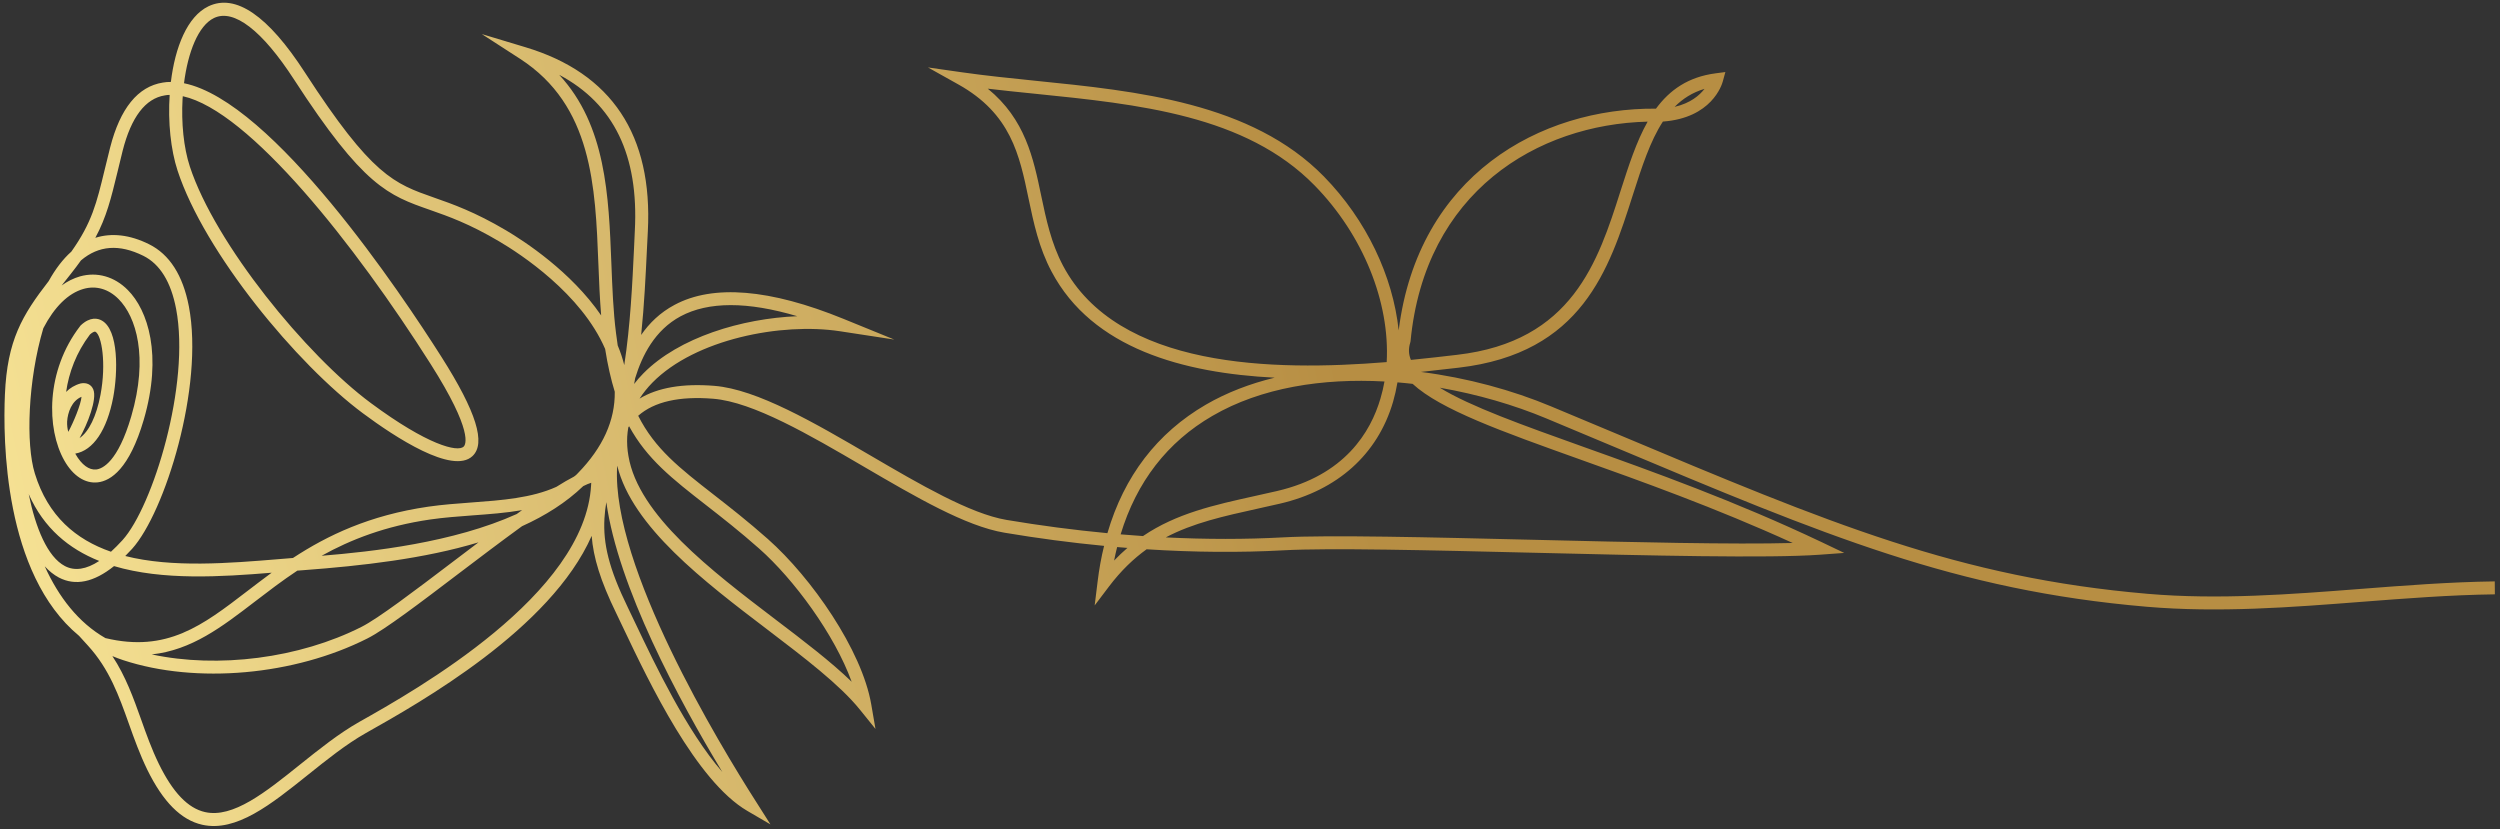 <svg width="407" height="135" viewBox="0 0 407 135" fill="none" xmlns="http://www.w3.org/2000/svg">
<rect x="0" y="0" width="407" height="135" fill="#333333" stroke="none"/>
<path fill-rule="evenodd" clip-rule="evenodd" d="M406.165 96.758C398.912 96.856 391.553 97.429 384.436 97.981C373.016 98.867 361.207 99.784 349.477 98.778C318.393 96.113 297.324 87.262 262.414 72.588C258.983 71.145 255.422 69.655 251.703 68.103C246.51 65.936 240.586 64.196 234.399 63.122C239.435 66.201 247.866 69.2 257.866 72.779C268.875 76.707 282.58 81.605 296.653 88.302L300.243 90.017L296.276 90.306C287.915 90.911 268.534 90.443 249.794 89.989C232.626 89.574 216.432 89.182 208.962 89.59C201.88 89.978 194.369 89.917 186.669 89.423C184.529 90.962 182.5 92.907 180.572 95.445L178.212 98.563L178.692 94.677C178.937 92.658 179.283 90.721 179.746 88.868C174.368 88.354 168.936 87.634 163.514 86.721C157.206 85.654 149.162 80.957 140.653 75.985C131.782 70.8 122.614 65.445 116.116 64.915C110.576 64.464 106.493 65.401 103.899 67.687C106.619 73.074 110.651 76.213 116.219 80.552C118.817 82.578 121.76 84.875 125.018 87.761C132.082 94.02 140.311 105.796 141.839 114.672L142.527 118.669L139.978 115.513C136.703 111.461 130.99 107.109 124.943 102.503C114.604 94.639 102.946 85.766 100.489 75.829C100.472 75.892 100.469 75.954 100.465 76.019C99.577 92.193 117.05 121.075 123.097 130.536L125.431 134.212L121.667 132.016C113.326 127.146 105.692 111.101 101.588 102.482C101.109 101.484 100.678 100.579 100.307 99.798C97.739 94.54 96.588 90.719 96.325 87.241C89.647 102.4 68.478 114.324 59.54 119.356C56.358 121.154 53.203 123.687 50.145 126.135C44.128 130.955 38.46 135.508 32.922 134.269C29.481 133.496 26.546 130.557 23.966 125.284C22.755 122.791 21.852 120.275 20.985 117.839C19.355 113.26 17.804 108.936 14.342 105.133L12.87 103.515C0.612 93.396 0.479 71.528 0.8 64.211C1.178 55.4 3.602 51.342 7.926 45.761C8.992 43.844 10.217 42.203 11.62 40.959C14.963 36.23 15.722 33.096 17.053 27.577C17.313 26.483 17.604 25.311 17.929 24.021C19.56 17.651 22.438 14.085 26.518 13.442C26.935 13.371 27.378 13.329 27.818 13.34C28.5 7.718 30.472 2.688 33.94 1.023C38.353 -1.083 43.64 2.53 49.632 11.788C60.545 28.63 64.146 29.883 70.68 32.176C73.627 33.206 77.293 34.488 82.386 37.504C85.321 39.24 92.976 44.212 97.869 51.354C97.646 48.605 97.521 45.769 97.419 43.014C96.928 30.321 96.422 17.187 84.668 9.575L78.442 5.549L85.546 7.688C99.582 11.902 106.287 22 105.467 37.677C105.415 38.608 105.361 39.606 105.316 40.672C105.119 44.745 104.891 49.617 104.381 54.528C105.7 52.625 107.45 50.892 109.815 49.634C116.086 46.268 125.347 47.03 137.304 51.904L145.594 55.282L136.753 53.929C127.223 52.472 113.207 55.199 106.225 62.276C105.405 63.112 104.702 63.995 104.119 64.897C107.087 63.098 111.156 62.4 116.285 62.815C123.262 63.372 132.65 68.866 141.728 74.165C149.694 78.821 157.931 83.638 163.855 84.64C169.356 85.568 174.856 86.289 180.286 86.801C182.998 77.515 188.375 70.498 196.317 65.876C199.749 63.889 203.525 62.454 207.515 61.486C192.688 60.738 177.838 56.76 171.2 44.223C169.118 40.318 168.274 36.254 167.449 32.325C165.97 25.224 164.576 18.527 156.017 13.746L151.07 10.979L156.685 11.781C160.499 12.324 164.467 12.729 168.661 13.159C185.12 14.824 203.781 16.716 215.534 28.733C222.471 35.827 226.773 44.992 227.705 53.785C230.863 28.587 250.702 17.544 269.593 17.688C271.829 14.647 274.842 12.517 279.318 11.935L280.891 11.728L280.474 13.253C280.307 13.858 278.639 19.212 270.719 19.791C268.635 22.987 267.283 27.197 265.833 31.722C261.979 43.816 257.596 57.522 237.461 59.86C235.607 60.079 233.539 60.312 231.324 60.551C238.892 61.514 246.242 63.532 252.517 66.159C256.236 67.711 259.798 69.201 263.242 70.645C297.943 85.235 318.894 94.039 349.66 96.676C361.217 97.668 372.932 96.758 384.271 95.878C391.415 95.322 398.814 94.749 406.147 94.65L406.165 96.758ZM189.791 87.487C196.367 87.815 202.773 87.817 208.85 87.485C216.387 87.071 232.648 87.465 249.843 87.882C265.824 88.268 282.272 88.666 291.856 88.398C279.265 82.657 267.105 78.317 257.156 74.769C244.42 70.212 234.524 66.679 229.976 62.492C229.154 62.394 228.33 62.322 227.507 62.25C227.327 63.334 227.082 64.402 226.784 65.44C224.288 73.951 217.746 79.833 208.351 82C207.161 82.276 205.986 82.533 204.851 82.786C199.203 84.035 194.245 85.132 189.791 87.487ZM272.625 17.4C275.208 16.795 276.679 15.527 277.498 14.465C275.53 15.051 273.954 16.058 272.625 17.4ZM229.696 58.593C232.447 58.317 234.986 58.029 237.216 57.764C255.994 55.593 260.166 42.568 263.826 31.078C265.13 27.025 266.388 23.077 268.236 19.802C250.274 20.244 231.946 31.236 229.635 55.573L229.583 55.797C229.276 56.768 229.318 57.691 229.696 58.593ZM225.753 58.95C225.753 58.937 225.754 58.924 225.754 58.924C226.286 49.236 221.961 38.322 214.025 30.198C202.816 18.732 185.335 16.971 168.453 15.257C165.824 14.992 163.29 14.733 160.81 14.437C166.916 19.416 168.237 25.749 169.514 31.892C170.308 35.672 171.134 39.588 173.055 43.244C181.957 60.029 207.279 60.445 225.753 58.95ZM186.079 87.271C191.541 83.571 197.648 82.218 204.39 80.727C205.525 80.475 206.687 80.219 207.876 79.945C218.92 77.396 223.153 70.326 224.748 64.848C225.011 63.954 225.235 63.032 225.393 62.107C215.373 61.557 205.36 63.062 197.377 67.709C190.043 71.964 185.043 78.436 182.438 86.994C183.66 87.097 184.869 87.19 186.079 87.271ZM181.376 91.258C182.084 90.514 182.816 89.831 183.545 89.199C182.986 89.157 182.428 89.111 181.87 89.062C181.684 89.781 181.524 90.513 181.376 91.258ZM102.111 71.077C102.055 72.104 102.117 73.159 102.311 74.244C103.932 83.863 115.769 92.873 126.21 100.824C130.848 104.346 135.28 107.723 138.651 110.988C135.87 103.307 129.25 94.318 123.624 89.338C120.417 86.498 117.499 84.223 114.926 82.216C109.487 77.978 105.327 74.735 102.417 69.388C102.374 69.452 102.33 69.519 102.287 69.585C102.206 70.076 102.139 70.572 102.111 71.077ZM103.235 62.513C103.682 61.923 104.18 61.35 104.731 60.793C110.526 54.918 120.798 51.839 129.8 51.479C121.698 49.072 115.332 49.069 110.808 51.49C106.586 53.754 104.53 57.899 103.408 61.561C103.35 61.878 103.293 62.195 103.235 62.513ZM98.402 84.429C98.179 88.492 99.105 92.528 102.2 98.873C102.583 99.66 103.014 100.572 103.493 101.575C106.604 108.108 111.784 119.008 117.597 125.682C110.416 113.786 100.633 95.557 98.709 81.75C98.552 82.66 98.45 83.544 98.402 84.429ZM101.629 59.435C102.623 53.003 102.952 46.041 103.213 40.569C103.258 39.504 103.299 38.505 103.35 37.574C103.998 25.291 99.96 16.927 91.038 12.18C98.66 20.42 99.101 31.828 99.533 42.93C99.689 46.889 99.831 50.621 100.287 54.222C100.369 54.921 100.466 55.594 100.564 56.24C101 57.278 101.356 58.339 101.629 59.435ZM93.772 77.344C93.885 77.236 93.998 77.124 94.097 77.014C98.143 72.858 100.147 68.445 100.083 63.781C99.46 61.745 98.933 59.447 98.517 56.808C94.634 47.799 84.686 41.314 81.312 39.327C76.4 36.414 72.995 35.226 69.984 34.167C63.24 31.808 59.167 30.383 47.86 12.932C42.68 4.947 38.07 1.397 34.849 2.928C32.273 4.162 30.591 8.527 29.955 13.55C44.422 16.494 65.399 47.902 71.873 58.108C77.548 67.048 79.148 72.182 76.911 74.261C73.662 77.284 64.347 71.196 59.102 67.297C48.33 59.311 33.286 41.12 28.907 27.774C27.798 24.39 27.326 19.866 27.622 15.451C27.355 15.45 27.1 15.476 26.844 15.528C23.68 16.022 21.365 19.058 19.97 24.534C19.645 25.824 19.367 26.996 19.108 28.076C18.074 32.317 17.349 35.307 15.52 38.717C18.182 37.876 21.153 38.212 24.258 39.757C27.598 41.409 29.773 44.812 30.749 49.883C33.247 62.967 26.838 83.432 21.509 89.348C21.125 89.76 20.757 90.153 20.39 90.518C28.038 92.459 37.289 91.696 45.481 91.021C46.231 90.959 46.969 90.898 47.693 90.84C53.3 87.168 60.113 83.884 69.733 82.485C72.034 82.152 74.419 81.978 76.724 81.807C81.709 81.44 86.533 81.084 90.571 79.262C91.621 78.598 92.586 78.04 93.438 77.598C93.549 77.516 93.661 77.431 93.772 77.344ZM18.294 106.813C20.475 110.118 21.735 113.668 22.973 117.129C23.816 119.51 24.696 121.971 25.859 124.357C28.139 129.018 30.601 131.587 33.383 132.208C37.931 133.227 43.223 128.982 48.821 124.49C51.948 121.989 55.173 119.4 58.507 117.517C67.721 112.327 95.252 96.815 96.231 78.993C96.238 78.86 96.246 78.728 96.253 78.594C95.886 78.707 95.449 78.89 94.955 79.135C92.179 81.805 88.792 83.945 84.987 85.666C81.526 88.179 77.877 90.946 74.827 93.261C68.323 98.205 62.71 102.472 59.827 103.932C47.924 109.959 31.95 111.383 20.059 107.474C19.456 107.276 18.868 107.054 18.294 106.813ZM84.122 83.685C84.414 83.469 84.706 83.258 84.997 83.05C82.356 83.508 79.596 83.71 76.875 83.909C74.61 84.078 72.265 84.251 70.046 84.572C62.74 85.635 57.093 87.845 52.357 90.48C60.616 89.807 73.775 88.353 84.122 83.685ZM24.702 106.54C35.506 108.85 48.717 107.19 58.862 102.05C61.58 100.676 67.402 96.259 73.558 91.583C75.062 90.431 76.511 89.333 77.903 88.294C69.081 90.959 58.954 92.113 49.386 92.825C49.064 92.848 48.729 92.874 48.407 92.899C45.914 94.549 43.671 96.275 41.511 97.928C36.105 102.076 31.214 105.833 24.702 106.54ZM29.72 16.127C29.508 19.999 29.889 23.997 30.905 27.109C35.045 39.709 49.866 57.833 60.357 65.603C69.654 72.496 74.49 73.633 75.475 72.716C75.812 72.409 77.115 70.303 70.089 59.237C57.819 39.879 40.573 18.044 29.759 15.662C29.737 15.821 29.729 15.967 29.72 16.127ZM17.16 103.882C27.172 106.275 32.983 101.819 40.228 96.255C41.524 95.264 42.848 94.25 44.225 93.238C36.047 93.906 26.496 94.526 18.565 92.162C15.284 94.798 12.273 95.426 9.587 94.024C8.757 93.586 7.99 92.964 7.285 92.193C9.559 97.215 12.774 101.365 17.16 103.882ZM18.066 89.823C18.67 89.273 19.292 88.643 19.945 87.933C24.89 82.451 31.012 62.59 28.672 50.29C27.832 45.893 26.043 42.992 23.328 41.642C19.403 39.704 16.08 39.949 13.183 42.392C12.691 43.086 12.145 43.803 11.542 44.571C11.011 45.236 10.509 45.876 10.036 46.477C10.981 45.795 11.969 45.302 13.013 44.999C15.792 44.217 18.631 45.014 20.806 47.215C24.082 50.505 26.485 57.791 23.395 68.365C21.063 76.316 18.046 78.279 15.923 78.525C13.868 78.765 11.884 77.472 10.473 74.981C7.54 69.805 7.431 60.375 13.035 53.102L13.136 52.974C14.711 51.499 15.948 51.833 16.556 52.174C19.355 53.702 19.187 60.66 18.432 64.68C17.419 70.012 15.181 73.337 12.257 73.845C12.268 73.877 12.293 73.911 12.304 73.942C13.278 75.659 14.509 76.567 15.678 76.43C16.659 76.317 19.186 75.245 21.372 67.772C24.199 58.092 22.156 51.56 19.31 48.695C17.679 47.044 15.643 46.451 13.595 47.033C11.087 47.749 8.842 49.988 7.051 53.44C4.529 61.937 4.187 72.302 5.672 77.082C7.813 84.042 12.369 87.845 18.066 89.823ZM4.674 80.441C5.787 85.926 7.729 90.672 10.57 92.156C12.166 92.992 14.037 92.711 16.155 91.324C11.231 89.361 7.131 86.002 4.674 80.441ZM12.956 71.318C14.453 70.306 15.7 67.773 16.358 64.286C17.335 59.13 16.544 54.575 15.548 54.014C15.353 53.91 14.951 54.181 14.643 54.458C12.427 57.379 11.205 60.662 10.766 63.804C11.374 63.18 12.162 62.69 13.137 62.423C14.095 62.236 14.85 62.597 15.18 63.383C15.854 64.963 14.242 69.042 12.956 71.318ZM11.116 70.308C11.961 68.768 13.176 65.843 13.271 64.599C11.674 65.26 11.022 67.162 10.929 68.608C10.908 69.228 10.97 69.809 11.116 70.308Z" fill="url(#paint0_linear_514_3109)"/>
<defs>
<linearGradient id="paint0_linear_514_3109" x1="-25.666" y1="123.508" x2="220.581" y2="71.918" gradientUnits="userSpaceOnUse">
<stop stop-color="#FFEEA0"/>
<stop offset="1" stop-color="#B78E43"/>
</linearGradient>
</defs>
</svg>
